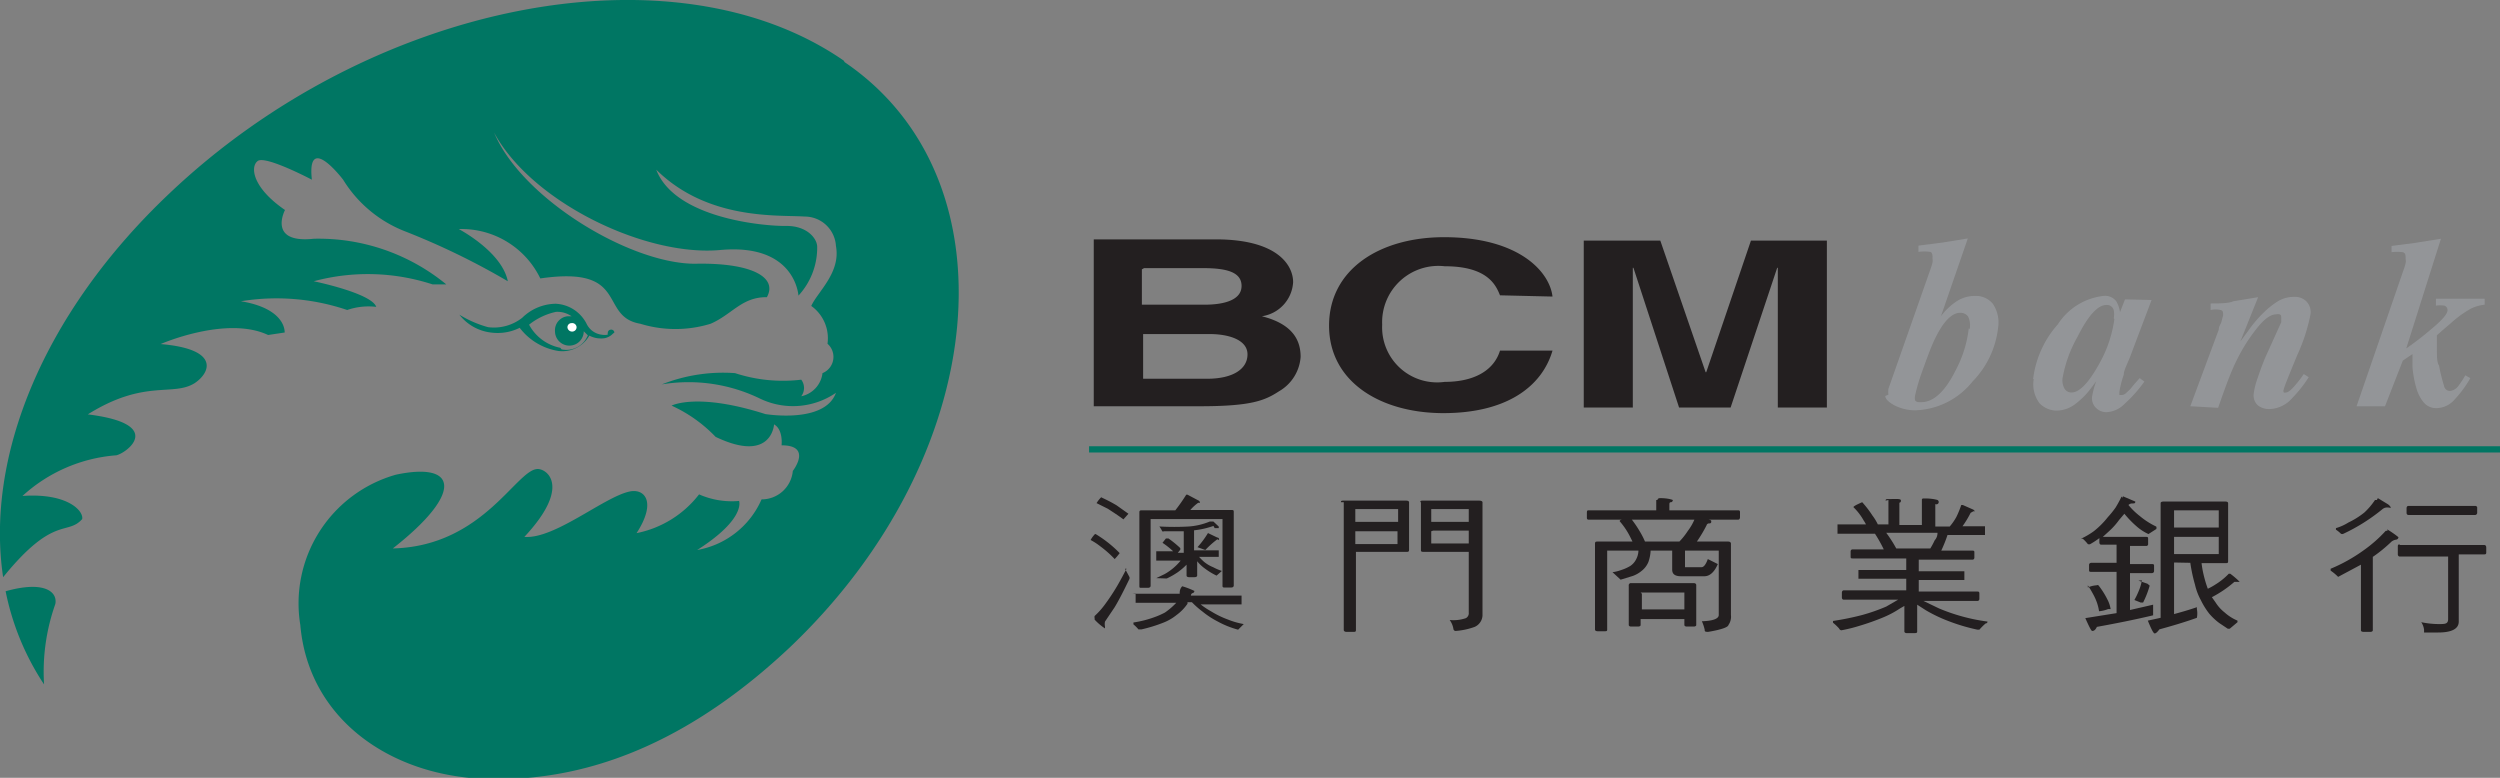 <svg xmlns="http://www.w3.org/2000/svg" viewBox="0 0 80 24.89"><rect x="0" y="0" width="80" height="24.89" fill="#808080" stroke="none"/><defs><style>.cls-1{fill:#007663;}.cls-1,.cls-2,.cls-3,.cls-4{fill-rule:evenodd;}.cls-2{fill:#fff;}.cls-3{fill:#231f20;}.cls-4{fill:#939598;}</style></defs><title>BCM</title><g id="Layer_2" data-name="Layer 2"><g id="BCM"><path class="cls-1" d="M19.66,10.64a.1.1,0,0,0-.12-.09.1.1,0,0,0-.09.11.05.05,0,0,0,0,.05.6.6,0,0,1-.2,0,.62.62,0,0,1-.47-.33,1.17,1.17,0,0,0-1-.66,1.56,1.56,0,0,0-1.07.45,1.47,1.47,0,0,1-1.09.3,3.53,3.53,0,0,1-.92-.4,1.5,1.5,0,0,0,1,.57,1.59,1.59,0,0,0,.93-.15,1.94,1.94,0,0,0,1.23.74,1,1,0,0,0,1-.49.77.77,0,0,0,.38.09.49.49,0,0,0,.37-.15l0,0h0a0,0,0,0,0,0,0Zm-1.73.49a1.46,1.46,0,0,1-1-.74h0a2.08,2.08,0,0,1,.86-.41.79.79,0,0,1,.5.14h-.12a.45.45,0,0,0-.41.48.46.46,0,0,0,.92,0l.13.13a.74.74,0,0,1-.84.45Z"/><path class="cls-1" d="M27,1.94C21.53-1.84,11.85.07,5.4,6.21,1.35,10.05-.47,14.65.1,18.47c1.62-2,2.05-1.32,2.53-1.86.05-.26-.47-.84-1.91-.74a5,5,0,0,1,3-1.3c.33-.07,1.59-1-.91-1.31,1.82-1.14,2.72-.56,3.42-1,.51-.34.81-1.09-1.09-1.25,0,0,2.1-.92,3.44-.29l.53-.08c0-.29-.25-.81-1.4-1a7.05,7.05,0,0,1,3.4.28,2.09,2.09,0,0,1,.93-.1c-.15-.44-2-.82-2-.82a6.66,6.66,0,0,1,3.8.1h.44a6.44,6.44,0,0,0-4.24-1.46c-1.49.16-.92-.92-.92-.92C8.07,6,8,5.33,8.25,5.15s1.73.6,1.73.6c-.17-1.54,1,0,1,0a4.05,4.05,0,0,0,2,1.66A23.21,23.21,0,0,1,16.25,9h0c-.19-.95-1.57-1.67-1.57-1.67a2.8,2.8,0,0,1,2.61,1.58c2.88-.42,1.85,1.22,3.2,1.45a3.83,3.83,0,0,0,2.25,0c.69-.3,1-.86,1.8-.85.36-.65-.52-1.11-2.3-1.07-2.09,0-5.56-2.1-6.43-4.2C17,6.46,20.64,8.22,23.05,8s2.5,1.46,2.5,1.46a2.26,2.26,0,0,0,.6-1.56c0-.27-.33-.68-1-.67S21.6,7,21,5.43c1.66,1.64,3.93,1.44,4.75,1.5a1,1,0,0,1,1,.94c.16.85-.58,1.46-.79,1.92A1.27,1.27,0,0,1,26.48,11a.56.56,0,0,1-.16.94.86.86,0,0,1-.68.74.44.44,0,0,0,0-.53,4.93,4.93,0,0,1-2.12-.21,5.33,5.33,0,0,0-2.34.36,5.23,5.23,0,0,1,3.15.46,2.43,2.43,0,0,0,2.42-.19c-.36,1-2.26.68-2.26.68-2.19-.7-3-.27-3-.27a4.57,4.57,0,0,1,1.41,1c1.8.86,1.87-.4,1.87-.4.3.17.24.67.24.67,1,0,.36.82.36.82a1,1,0,0,1-1,.91,2.77,2.77,0,0,1-2.06,1.62c1.57-1,1.34-1.57,1.34-1.57a2.59,2.59,0,0,1-1.28-.21,3.35,3.35,0,0,1-2,1.24c.65-1,.26-1.44-.23-1.33-.82.18-2.4,1.53-3.36,1.45,1.44-1.54.79-2.13.46-2.17-.68-.08-1.73,2.47-4.67,2.54,2.27-1.78,2.08-2.78.1-2.36A4.28,4.28,0,0,0,9.61,20c.26,3,2.86,4.79,5.82,4.92,3.73.17,7-1.53,9.84-4.2,6.45-6.13,7.25-15,1.76-18.73Z"/><path class="cls-1" d="M1.35,21.81l.06.09a6.49,6.49,0,0,1,.36-2.57c.08-.39-.35-.76-1.59-.41a8.38,8.38,0,0,0,1.17,2.89Z"/><path class="cls-2" d="M18.29,10.34a.14.14,0,0,1,.16.12.14.14,0,0,1-.13.15.15.15,0,0,1-.16-.12.13.13,0,0,1,.13-.15Z"/><path class="cls-3" d="M36.58,10.69h2.13c.6,0,1.21.18,1.21.65s-.47.78-1.29.78H36.58V10.69ZM35,13h3.39c1.65,0,2.08-.18,2.54-.48a1.38,1.38,0,0,0,.69-1.1c0-.53-.25-1.05-1.24-1.3a1.17,1.17,0,0,0,1-1.09c0-.55-.51-1.37-2.47-1.37H35V13Zm1.61-4.42H38.5c.76,0,1.23.13,1.23.57s-.53.6-1.19.6h-2V8.62Z"/><path class="cls-3" d="M48,9.45c-.13-.32-.39-.93-1.77-.93a1.8,1.8,0,0,0-2,1.87,1.76,1.76,0,0,0,2,1.83c.92,0,1.57-.35,1.77-1h1.68c-.34,1.16-1.48,2-3.49,2s-3.66-1-3.66-2.8,1.62-2.83,3.68-2.83c2.4,0,3.38,1.11,3.47,1.9Z"/><polygon class="cls-3" points="58.46 13.04 56.89 13.04 56.89 8.57 56.87 8.57 55.38 13.04 53.73 13.04 52.27 8.57 52.25 8.57 52.25 13.04 50.68 13.04 50.68 7.7 53.13 7.7 54.58 11.91 54.6 11.91 56.03 7.7 58.46 7.7 58.46 13.04 58.46 13.04"/><path class="cls-4" d="M63,10.51a3.76,3.76,0,0,1-.43,1.36c-.33.66-.7,1-1.09,1-.1,0-.17,0-.2-.07a.35.35,0,0,1,0-.13,5.81,5.81,0,0,1,.21-.73c.14-.39.25-.69.33-.88a4.12,4.12,0,0,1,.31-.6c.2-.3.4-.45.59-.45a.3.3,0,0,1,.26.12.65.65,0,0,1,.05.4Zm-2.67,2.16c0,.09.09.19.29.3a1.47,1.47,0,0,0,.67.16,2.44,2.44,0,0,0,1.83-.92,2.93,2.93,0,0,0,.82-1.73,1.07,1.07,0,0,0-.17-.76.7.7,0,0,0-.57-.25,1.07,1.07,0,0,0-.57.16,2,2,0,0,0-.52.49l.86-2.49-.8.13-.78.1,0,.2a1.34,1.34,0,0,1,.37,0c.06,0,.09.09.08.21a.39.39,0,0,1,0,.13,1.85,1.85,0,0,1-.06.2l-1.35,3.84a.71.71,0,0,0,0,.19Z"/><path class="cls-4" d="M67.66,10.21a4,4,0,0,1-.44,1.35c-.37.69-.68,1-.93,1a.26.26,0,0,1-.23-.13.56.56,0,0,1-.06-.32,4.15,4.15,0,0,1,.49-1.35c.33-.66.64-1,.91-1a.22.22,0,0,1,.24.17.65.65,0,0,1,0,.25Zm-2.58,1.92a1,1,0,0,0,.19.78.78.78,0,0,0,.54.23,1,1,0,0,0,.61-.22,2.52,2.52,0,0,0,.51-.52l.15-.2,0,0a2.71,2.71,0,0,0-.13.47.43.43,0,0,0,.13.39.47.47,0,0,0,.32.13.86.86,0,0,0,.58-.26,4.35,4.35,0,0,0,.64-.72l-.15-.11-.17.19-.13.16-.15.14a.2.2,0,0,1-.14.05l-.06,0s0-.05,0-.1a3.33,3.33,0,0,1,.14-.55c0-.14.11-.33.21-.59l.68-1.8L68,9.58l-.16.41a.93.93,0,0,0-.12-.35.45.45,0,0,0-.41-.17,2,2,0,0,0-1.46.91,3.21,3.21,0,0,0-.79,1.75Z"/><path class="cls-4" d="M70.09,13,71,10.55c0-.1.06-.18.08-.23l.06-.23c0-.09,0-.15-.08-.17a.76.76,0,0,0-.32,0l0-.21c.31,0,.56,0,.73-.07l.79-.13-.57,1.42h0l.25-.34a3.93,3.93,0,0,1,.5-.59,2.63,2.63,0,0,1,.47-.37,1,1,0,0,1,.5-.13.52.52,0,0,1,.39.14.49.49,0,0,1,.13.45,5.79,5.79,0,0,1-.43,1.3c-.27.66-.41,1-.42,1.07a.12.12,0,0,0,0,.1.13.13,0,0,0,.07,0c.07,0,.18-.09.32-.26s.16-.2.25-.33l.16.1a4.18,4.18,0,0,1-.53.67,1,1,0,0,1-.74.35.58.58,0,0,1-.36-.12.43.43,0,0,1-.13-.38,2.34,2.34,0,0,1,.12-.48c.07-.21.15-.43.24-.65L73,10.31s0-.05,0-.07,0,0,0-.06,0-.1-.05-.12a.21.21,0,0,0-.12,0q-.23,0-.54.36a5.56,5.56,0,0,0-.52.74,6.55,6.55,0,0,0-.39.8c-.11.27-.24.63-.4,1.09Z"/><path class="cls-4" d="M75.41,13l1.51-4.38a1.36,1.36,0,0,0,.06-.2.31.31,0,0,0,0-.13c0-.12,0-.19-.09-.22a1.48,1.48,0,0,0-.36,0l0-.2.77-.1.81-.13L77,11.15a9.78,9.78,0,0,0,.78-.6c.35-.29.53-.49.54-.61a.15.15,0,0,0-.1-.16,1,1,0,0,0-.27,0V9.56h1.56v.19a1.34,1.34,0,0,0-.43.12,3.5,3.5,0,0,0-.64.46l-.28.24-.18.16,0,0s0,.12,0,.4,0,.47.07.57a5.4,5.4,0,0,0,.16.65.19.19,0,0,0,.19.16.38.38,0,0,0,.26-.15,3,3,0,0,0,.23-.35l.16.09a3.51,3.51,0,0,1-.49.67.78.78,0,0,1-.59.29.51.51,0,0,1-.4-.17,1.2,1.2,0,0,1-.24-.45,3.26,3.26,0,0,1-.13-.69c0-.26,0-.4,0-.42l-.31.21L76.32,13Z"/><path class="cls-3" d="M35.25,15.92a5,5,0,0,1,.48.25l.38.27,0,0-.16.18c-.16-.12-.33-.23-.5-.34l-.36-.18a1,1,0,0,1,.15-.19l0,0Zm-.19,1.17a3.79,3.79,0,0,1,.77.61.07.07,0,0,1,0,0,2.15,2.15,0,0,1-.16.19,3.39,3.39,0,0,0-.45-.4,2.11,2.11,0,0,0-.32-.21.82.82,0,0,1,.14-.19l.05,0ZM36,18.2a0,0,0,0,1,0,0l.14.26a.09.09,0,0,1,0,.07c-.17.35-.32.65-.47.9l-.31.46a.38.38,0,0,0,0,.16s0,.06,0,.06a1.76,1.76,0,0,1-.33-.28.1.1,0,0,1,0-.05.09.09,0,0,1,0-.07,2.46,2.46,0,0,0,.3-.33,6.88,6.88,0,0,0,.42-.63c.11-.19.21-.38.3-.55s0,0,0,0Zm2-2.37.34.18a.09.09,0,0,1,.06.08s0,0-.06,0a1.48,1.48,0,0,0-.25.23H39.4c.05,0,.08,0,.08.05v2.37s0,.06-.08.06h-.22a.05.05,0,0,1-.06-.06V16.61h-2.3v2.14s0,.06-.09.06h-.21c-.05,0-.06,0-.06-.06V16.38s0-.05.06-.05h1.09a5.62,5.62,0,0,0,.35-.5Zm.83,1a2.73,2.73,0,0,1-.62.14v.64H39s0,0,0,.06v.15a0,0,0,0,1,0,0h-.63a2.11,2.11,0,0,0,.15.15,1.09,1.09,0,0,0,.3.18,1.69,1.69,0,0,0,.28.12s0,0,0,0l-.17.15s0,0,0,0a2.15,2.15,0,0,1-.35-.21,1.31,1.31,0,0,1-.27-.25l0,0v.46s0,.05-.09.05h-.17s-.08,0-.08-.05v-.35a2.09,2.09,0,0,1-.28.24,2.43,2.43,0,0,1-.35.2l-.07,0L37,18.5l0,0,.27-.13a1.79,1.79,0,0,0,.51-.43H37s0,0,0,0V17.7s0-.06,0-.06h.54a2.5,2.5,0,0,0-.34-.27.05.05,0,0,1,0,0s0,0,0,0l.11-.14h.08a3.25,3.25,0,0,1,.38.31s0,0,0,0,0,0,0,.05l-.08.1h.19V17c-.21,0-.41,0-.63,0a.06.06,0,0,1-.06,0,.66.66,0,0,0-.09-.15,0,0,0,0,1,.05,0,8.24,8.24,0,0,0,.85,0,2.12,2.12,0,0,0,.71-.16h.07s0,0,.05,0l.17.16s0,.05,0,.05l-.13,0Zm-.17.23.29.14s.06,0,.06.06,0,0-.06,0a3.07,3.07,0,0,0-.38.34l-.25-.09a3,3,0,0,0,.34-.46ZM36.24,19h1.51l0,0c0-.07,0-.15.08-.24s0,0,0,0a2.38,2.38,0,0,1,.39.15.07.07,0,0,1-.06.07.08.08,0,0,0-.05.08v0h1.62s0,0,0,.06v.14c0,.05,0,.08,0,.08H38.42a2.35,2.35,0,0,0,.33.22,2.91,2.91,0,0,0,.53.26,2.55,2.55,0,0,0,.52.15s0,0,0,0l-.18.18s0,0,0,0a2.92,2.92,0,0,1-.65-.26,2.77,2.77,0,0,1-.49-.32,2.93,2.93,0,0,1-.34-.3H38l0,.05a1.48,1.48,0,0,1-.35.36,1.58,1.58,0,0,1-.41.24,4.72,4.72,0,0,1-.71.22l-.1,0a1.21,1.21,0,0,0-.16-.16s0,0,0-.06a3.47,3.47,0,0,0,.67-.17,2.47,2.47,0,0,0,.34-.15,2.24,2.24,0,0,0,.36-.31h-1.3s0,0,0-.08v-.14s0-.06,0-.06Z"/><path class="cls-3" d="M43.37,17h1.35v.41H43.37V17ZM43,16.07v4.09s0,.06.09.06h.22c.05,0,.08,0,.08-.06v-2.5H45c.06,0,.09,0,.09-.07V16.07s0-.05-.09-.05h-2c-.06,0-.09,0-.09.05Zm.39.22h1.35v.41H43.37v-.41Zm2.08-.22v1.52c0,.05,0,.07.09.07H47V19.6a.18.18,0,0,1-.09.18,1.22,1.22,0,0,1-.52.06s0,0,0,0a.67.67,0,0,1,.12.29.07.07,0,0,0,.07.06,2.23,2.23,0,0,0,.61-.13.42.42,0,0,0,.25-.36V16.07s0-.05-.11-.05H45.54c-.06,0-.09,0-.09.05Zm.39.91H47v.41h-1.2V17Zm0-.69H47v.41h-1.2v-.41Z"/><path class="cls-3" d="M52.47,17a3.45,3.45,0,0,0-.25-.37h2a1.68,1.68,0,0,1-.21.36,2.2,2.2,0,0,1-.27.34H52.64a2.55,2.55,0,0,0-.17-.33ZM53,16v.33H50.85c-.05,0-.07,0-.07.08v.14c0,.05,0,.08.07.08h1.06s-.08,0-.08.05a2.34,2.34,0,0,1,.33.49l.08.16H51.13c-.06,0-.09,0-.09.07v2.75s0,.05.09.05h.21c.06,0,.09,0,.09-.05V17.62h1a.62.62,0,0,1-.07.27.55.55,0,0,1-.19.22,1.32,1.32,0,0,1-.29.13,1.26,1.26,0,0,1-.28.07l.26.24.39-.12a.94.94,0,0,0,.28-.16.7.7,0,0,0,.22-.29,1.26,1.26,0,0,0,.07-.36h.69v.61c0,.14.09.21.28.21h.75c.17,0,.32-.13.43-.39l-.32-.16c-.06.17-.13.26-.2.26h-.53s0,0,0-.06v-.47H55v2.06c0,.12-.19.19-.54.2a1.38,1.38,0,0,1,.09.27c0,.05,0,.07.11.07.42-.07.64-.15.65-.22a.46.46,0,0,0,.08-.32V17.39s0-.06-.09-.06h-1a4.46,4.46,0,0,0,.31-.52.08.08,0,0,1,.09-.06s.06,0,.06-.05,0-.05-.08-.07h.94s.06,0,.06-.08v-.14c0-.05,0-.08-.06-.08H53.42v-.16c0-.07,0-.1.06-.1a.07.07,0,0,0,.05-.07s-.13-.06-.41-.06c0,0-.08,0-.08.06Zm-.88,2.74V20s0,.05.08.05h.22s.08,0,.08-.05v-.19H53.9V20s0,.05.08.05h.22s.08,0,.08-.05V18.72s0-.06-.08-.06h-2a.07.07,0,0,0-.08.08Zm.38.22H53.9v.54H52.54V19Z"/><path class="cls-3" d="M60.36,17.05H62q0,.14-.09.24a2.36,2.36,0,0,1-.14.26H60.68a4.26,4.26,0,0,0-.32-.5ZM60.43,16v.78h-.34a1.61,1.61,0,0,0-.17-.28,3.32,3.32,0,0,0-.33-.43c-.18.08-.28.13-.28.16a1.83,1.83,0,0,1,.33.43.75.75,0,0,1,.07.12H58.8s0,0,0,.06V17c0,.05,0,.08,0,.08H60a4.47,4.47,0,0,1,.28.5h-1s-.06,0-.06.07v.15c0,.05,0,.07.06.07H61v.37H59.47s0,0,0,.06v.15s0,.07,0,.07H61v.37H59s-.06,0-.06.08v.15s0,.07.06.07h1.74l-.38.22a5.89,5.89,0,0,1-.77.27,8.81,8.81,0,0,1-.93.19.09.09,0,0,0,0,.06,1.66,1.66,0,0,1,.19.18.1.1,0,0,0,.07.06,4.79,4.79,0,0,0,.57-.14c.27-.08.52-.17.74-.26a3.1,3.1,0,0,0,.57-.3l.14-.08v.82s0,.05.08.05h.22c.07,0,.11,0,.11-.05v-.86l.28.18a4.73,4.73,0,0,0,.71.34,6.06,6.06,0,0,0,.94.28l.06,0a1.88,1.88,0,0,1,.2-.2s.06,0,.06-.06a6,6,0,0,1-1.55-.42l-.5-.24h1.73s.06,0,.06-.07v-.15c0-.05,0-.08-.06-.08H61.4v-.37h1.46s0,0,0-.07v-.15s0-.06,0-.06H61.4v-.37h1.72s.06,0,.06-.07v-.15c0-.05,0-.07-.06-.07h-1a4.34,4.34,0,0,0,.2-.5h1.2s0,0,0-.08v-.14s0-.06,0-.06H62.8a3.07,3.07,0,0,0,.26-.43s0,0,.09-.05a0,0,0,0,0,.05,0s0,0-.05-.05l-.34-.15s0,0-.05,0a2.93,2.93,0,0,1-.16.39,1.82,1.82,0,0,1-.21.3h-.46v-.63c0-.06,0-.09,0-.09A.07.07,0,0,0,62,16s-.14-.05-.41-.05c-.06,0-.09,0-.09.05v.8h-.72v-.61c0-.06,0-.09,0-.1s.05,0,.05-.07-.13-.05-.4-.05c-.06,0-.09,0-.09.05Z"/><path class="cls-3" d="M69.57,16.33H71v.55H69.57v-.55Zm-1.68-.44a3.9,3.9,0,0,1-.19.35,3.09,3.09,0,0,1-.25.31A2.7,2.7,0,0,1,67,17a2.47,2.47,0,0,1-.41.24s0,0,0,0,0,0,.06,0a1.29,1.29,0,0,1,.16.17.09.09,0,0,0,.08,0,2.72,2.72,0,0,0,.29-.19l0,0v.14s0,.07.06.07h.49v.58h-.81s-.07,0-.07.07v.15c0,.05,0,.07.07.07h.81v1.32l-1,.16c.12.27.19.41.22.41s.09,0,.15-.13c.61-.11,1.21-.23,1.8-.37,0,0,0-.11,0-.28s0-.06,0-.06l0,0-.74.17V18.34h.7s.07,0,.07-.07v-.15c0-.05,0-.07-.07-.07h-.7v-.58h.51a.06.06,0,0,0,.07-.07v-.15c0-.05,0-.07-.07-.07H67.29l.22-.2a2.29,2.29,0,0,0,.3-.34l.17-.2a3.31,3.31,0,0,0,.41.42,1.56,1.56,0,0,0,.36.23h0l.25-.16a.1.1,0,0,0,0-.08,2.42,2.42,0,0,1-.53-.34,2.26,2.26,0,0,1-.36-.35.17.17,0,0,1,.12-.05c.07,0,.1,0,.1-.06s0,0,0,0l-.4-.17s0,0,0,.05Zm-1.08,2.84a3.4,3.4,0,0,1,.2.34,1.57,1.57,0,0,1,.16.49,1,1,0,0,0,.29-.07c.05,0,.08,0,.08,0a1,1,0,0,0-.11-.32,2.53,2.53,0,0,0-.28-.44.06.06,0,0,0-.06,0,.8.8,0,0,0-.28.07Zm1.73-.16a1.46,1.46,0,0,1-.1.34,2.45,2.45,0,0,1-.14.29v0l0,0,.2.08.08,0s0,0,0,0a3,3,0,0,0,.21-.54s0,0,0,0a.06.06,0,0,0,0,0s0,0-.07-.06l-.29-.1s0,0,0,0Zm1-1.39H71v.55H69.57v-.55Zm.55.83a5.15,5.15,0,0,0,.15.7,1.91,1.91,0,0,0,.19.5,2.4,2.4,0,0,0,.26.42,1.93,1.93,0,0,0,.33.31l.27.18.06,0s0,0,.06-.05l.19-.16s0,0,0-.05,0,0,0,0a1.45,1.45,0,0,1-.41-.26,1.24,1.24,0,0,1-.29-.32l-.12-.17a3.67,3.67,0,0,0,.72-.49h.11s.06,0,.06,0-.1-.11-.3-.26l-.05,0a2.09,2.09,0,0,1-.42.34,2,2,0,0,1-.25.14,3.68,3.68,0,0,1-.13-.43,3.08,3.08,0,0,1-.07-.39h.77c.06,0,.08,0,.08-.07V16.1s0-.05-.08-.05h-2s-.08,0-.08.05v3.67l-.41.09c.11.27.18.41.22.41s.09-.05.15-.13c.4-.11.81-.23,1.2-.37a.73.73,0,0,0,0-.28s0-.06,0-.06l0,0c-.23.08-.47.15-.73.22V18Z"/><path class="cls-3" d="M76.09,15.94l.33.2s.08.06.08.1,0,0-.09,0a.24.24,0,0,0-.18.06,5.93,5.93,0,0,1-1.24.78.09.09,0,0,1-.08,0,.91.91,0,0,0-.16-.13l0-.05s0,0,0,0a1.59,1.59,0,0,0,.4-.18,2.6,2.6,0,0,0,.51-.32A2.23,2.23,0,0,0,76,16s0,0,.06,0Zm.3,1a3,3,0,0,1,.36.25s0,.07-.08.08a.31.31,0,0,0-.14.06,4.59,4.59,0,0,1-.6.49v2.35s0,.05-.08.05h-.22s-.08,0-.08-.05v-2.1l-.73.39a1.55,1.55,0,0,0-.24-.2s0,0,0-.06l0,0a5.22,5.22,0,0,0,1.07-.6,4.31,4.31,0,0,0,.69-.61.09.09,0,0,1,.06,0Zm.68-.75H79.2a.06.06,0,0,1,.07.07v.15a.07.07,0,0,1-.07.07H77.07s-.06,0-.06-.07v-.15s0-.07.06-.07Zm-.28,1.25H79.5s.06,0,.06.08v.14c0,.05,0,.08-.06.08h-.82v2.15c0,.23-.22.35-.66.35l-.45,0s0,0,0-.09a.55.55,0,0,0-.09-.24v0a2.74,2.74,0,0,0,.56.06c.2,0,.3,0,.3-.16v-2H76.79s-.06,0-.06-.08V17.5c0-.05,0-.08.06-.08Z"/><polygon class="cls-1" points="34.85 14.28 80 14.28 80 14.48 34.85 14.48 34.85 14.28 34.85 14.28"/></g></g></svg>